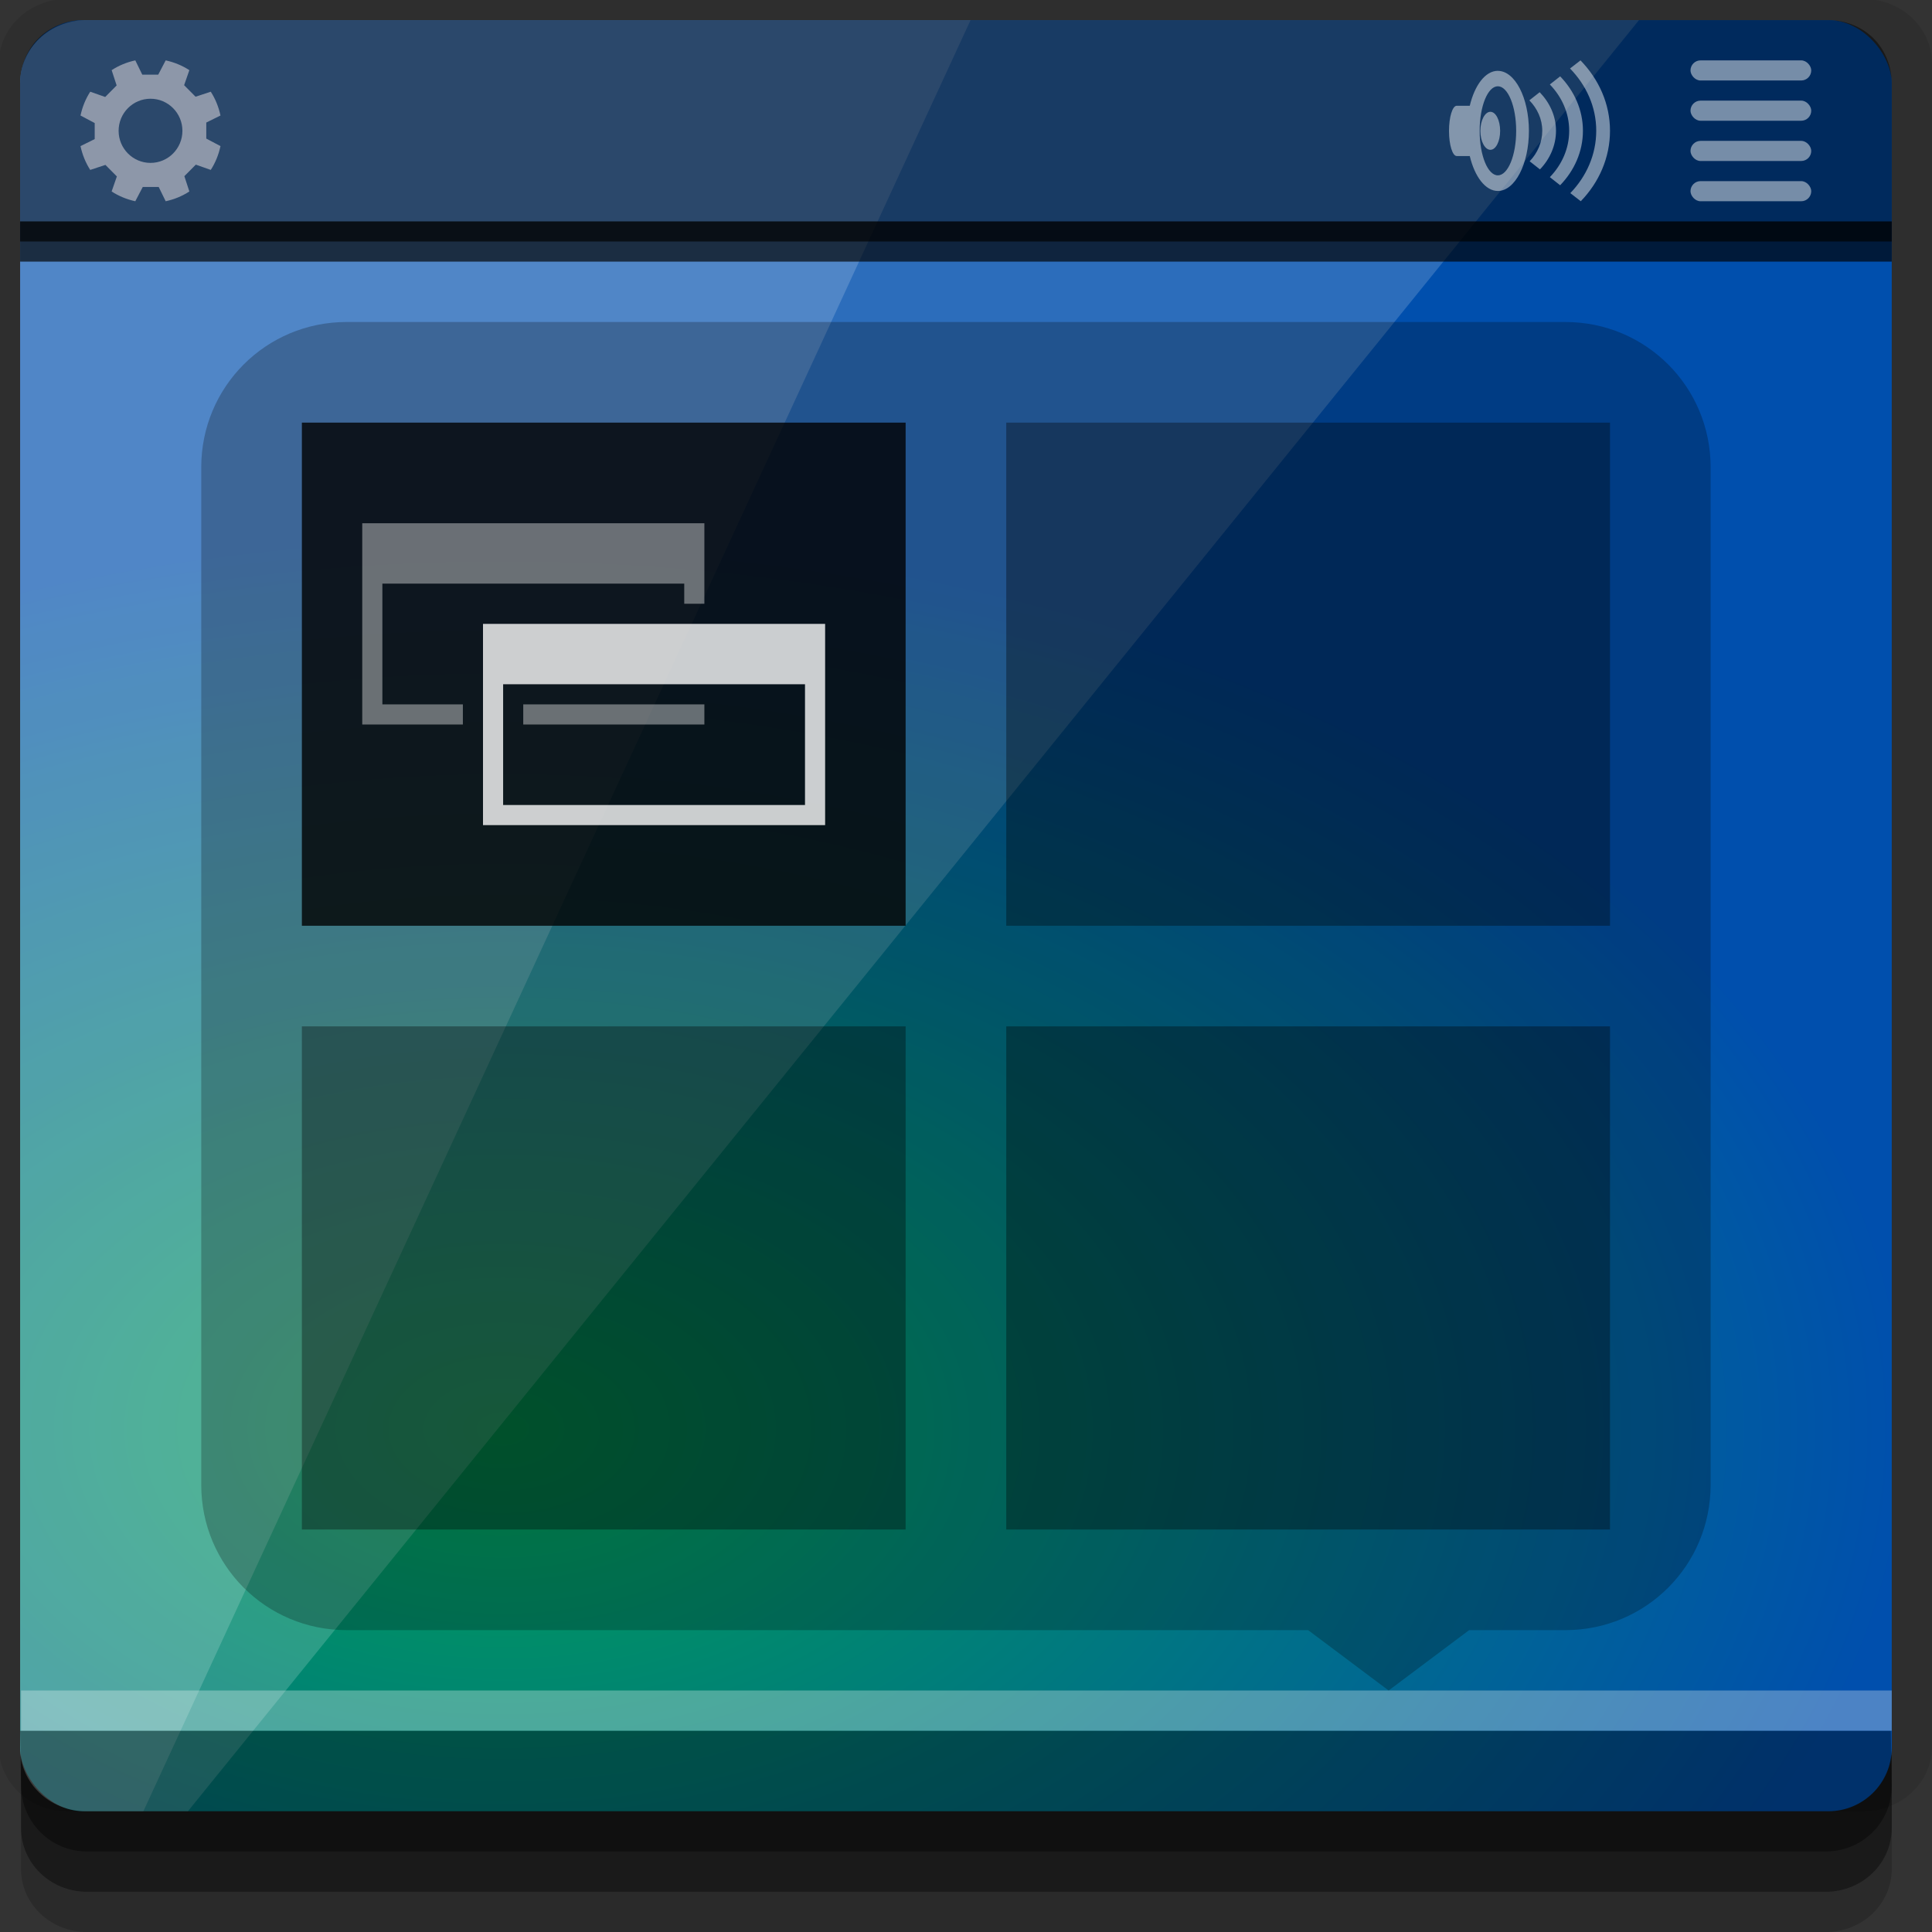 <?xml version="1.0" encoding="UTF-8" standalone="no"?>
<!-- Created with Inkscape (http://www.inkscape.org/) -->

<svg
   xmlns:dc="http://purl.org/dc/elements/1.1/"
   xmlns:cc="http://creativecommons.org/ns#"
   xmlns:rdf="http://www.w3.org/1999/02/22-rdf-syntax-ns#"
   xmlns:svg="http://www.w3.org/2000/svg"
   xmlns="http://www.w3.org/2000/svg"
   xmlns:xlink="http://www.w3.org/1999/xlink"
   xmlns:sodipodi="http://sodipodi.sourceforge.net/DTD/sodipodi-0.dtd"
   xmlns:inkscape="http://www.inkscape.org/namespaces/inkscape"
   width="96"
   height="96"
   id="svg2"
   version="1.1"
   inkscape:version="0.48.4 r9939"
   sodipodi:docname="gnome-workspace.svg">
  <rect width="100%" height="100%" fill="#333333" stroke="none"/>
  <defs
     id="defs4">
    <linearGradient
       id="linearGradient3766">
      <stop
         style="stop-color:#009f55;stop-opacity:1;"
         offset="0"
         id="stop3768" />
      <stop
         style="stop-color:#004fad;stop-opacity:1;"
         offset="1"
         id="stop3770" />
    </linearGradient>
    <radialGradient
       inkscape:collect="always"
       xlink:href="#linearGradient3766"
       id="radialGradient3778"
       cx="25"
       cy="1028.508"
       fx="25"
       fy="1028.508"
       r="46.5"
       gradientTransform="matrix(1.505,-9.7325477e-7,6.187118e-7,0.957,-12.635,43.091)"
       gradientUnits="userSpaceOnUse" />
  </defs>
  <sodipodi:namedview
     id="base"
     pagecolor="#ffffff"
     bordercolor="#666666"
     borderopacity="1.0"
     inkscape:pageopacity="0.0"
     inkscape:pageshadow="2"
     inkscape:zoom="8.5381579"
     inkscape:cx="47.57672"
     inkscape:cy="54.984554"
     inkscape:document-units="px"
     inkscape:current-layer="layer1"
     showgrid="true"
     inkscape:snap-page="true"
     inkscape:snap-global="true"
     inkscape:snap-center="true"
     inkscape:snap-object-midpoints="false"
     showguides="true"
     inkscape:guide-bbox="true"
     inkscape:snap-bbox="true"
     inkscape:object-paths="true"
     inkscape:object-nodes="true"
     inkscape:window-width="1305"
     inkscape:window-height="744"
     inkscape:window-x="61"
     inkscape:window-y="24"
     inkscape:window-maximized="1"
     inkscape:snap-midpoints="true"
     inkscape:snap-grids="true"
     inkscape:snap-to-guides="false">
    <inkscape:grid
       type="xygrid"
       id="grid3002"
       empspacing="5"
       visible="true"
       enabled="true"
       snapvisiblegridlinesonly="true" />
  </sodipodi:namedview>
  <g
     inkscape:label="Layer 1"
     inkscape:groupmode="layer"
     id="layer1"
     transform="translate(0,-956.362)">
    <rect
       style="fill:#ffffff;fill-opacity:0;fill-rule:nonzero;stroke:none"
       id="rect3775"
       width="96"
       height="96"
       x="0"
       y="956.362"
       ry="0" />
    <path
       style="fill:#000000;fill-opacity:0.096;fill-rule:nonzero;stroke:none"
       d="m 3.353,956.307 c -1.884,0 -3.411,1.432 -3.411,3.198 l 0,83.659 c 0,1.766 1.527,3.198 3.411,3.198 l 89.236,0 c 1.884,0 3.411,-1.432 3.411,-3.198 l 0,-83.659 c 0,-1.766 -1.527,-3.198 -3.411,-3.198 z"
       id="rect3772"
       inkscape:connector-curvature="0"
       sodipodi:nodetypes="sssssssss" />
    <path
       style="fill:#000000;fill-opacity:0.187;fill-rule:nonzero;stroke:none"
       d="m 1.046,1041.807 0,7.422 c 0,1.739 1.462,3.134 3.285,3.134 l 86.384,0 c 1.823,0 3.285,-1.395 3.285,-3.134 l 0,-7.422 -92.954,0 z"
       id="rect3785"
       inkscape:connector-curvature="0" />
    <path
       style="fill:#000000;fill-opacity:0.384;fill-rule:nonzero;stroke:none"
       d="m 1.046,1041.807 0,5.381 c 0,1.762 1.462,3.175 3.285,3.175 l 86.384,0 c 1.823,0 3.285,-1.413 3.285,-3.175 l 0,-5.381 -92.954,0 z"
       id="rect3783"
       inkscape:connector-curvature="0" />
    <rect
       style="fill:url(#radialGradient3778);fill-opacity:1;fill-rule:nonzero;stroke:none"
       id="rect2985-9"
       width="93"
       height="89"
       x="1"
       y="957.362"
       ry="3.151" />
    <path
       id="path3821"
       d="m 4.287,957.362 c -1.824,0 -3.287,1.4 -3.287,3.145 l 0,82.709 c 0,1.746 1.463,3.146 3.287,3.146 l 5.051,0 72.103,-89 z"
       style="fill:#ffffff;fill-opacity:0.174;fill-rule:nonzero;stroke:none"
       inkscape:connector-curvature="0"
       sodipodi:nodetypes="ssssccs" />
    <path
       style="fill:#ffffff;fill-opacity:0.174;fill-rule:nonzero;stroke:none"
       d="m 4.287,957.362 c -1.824,0 -3.287,1.4 -3.287,3.145 l 0,82.709 c 0,1.746 1.463,3.146 3.287,3.146 l 2.837,0 41.103,-89 z"
       id="rect3050"
       inkscape:connector-curvature="0"
       sodipodi:nodetypes="ssssccs" />
    <path
       style="fill:#000000;fill-opacity:0.384;fill-rule:nonzero;stroke:none"
       d="m 1,1042.362 0.046,2.746 c 0.03,1.806 1.462,3.254 3.285,3.254 l 86.384,0 c 1.823,0 3.285,-1.448 3.285,-3.254 l -0.046,-2.746 z"
       id="rect3781"
       inkscape:connector-curvature="0"
       sodipodi:nodetypes="csssscc" />
    <rect
       style="fill:#ffffff;fill-opacity:0.3;fill-rule:nonzero;stroke:none"
       id="rect3770"
       width="92.954"
       height="2"
       x="1.046"
       y="1040.362" />
    <path
       style="fill:#000000;fill-opacity:0.461;fill-rule:evenodd;stroke:none"
       d="M 94 11 L 94 4.156 C 94 3.283 93.663 2.476 93.094 1.906 C 92.524 1.337 91.717 1 90.844 1 L 4.156 1 C 3.283 1 2.476 1.337 1.906 1.906 C 1.337 2.476 1 3.283 1 4.156 L 1 11 L 94 11 z "
       id="path3776"
       transform="translate(0,956.362)" />
    <rect
       style="fill:#ffffff;fill-opacity:0.461;fill-rule:evenodd;stroke:none"
       id="rect3780"
       width="6"
       height="1"
       x="84"
       y="959.362"
       ry="0.5" />
    <rect
       ry="0.5"
       y="961.362"
       x="84"
       height="1"
       width="6"
       id="rect3782"
       style="fill:#ffffff;fill-opacity:0.461;fill-rule:evenodd;stroke:none" />
    <rect
       style="fill:#ffffff;fill-opacity:0.461;fill-rule:evenodd;stroke:none"
       id="rect3784"
       width="6"
       height="1"
       x="84"
       y="963.362"
       ry="0.5" />
    <rect
       ry="0.5"
       y="965.362"
       x="84"
       height="1"
       width="6"
       id="rect3786"
       style="fill:#ffffff;fill-opacity:0.461;fill-rule:evenodd;stroke:none" />
    <path
       style="fill:#ffffff;fill-opacity:0.463;stroke:none"
       d="m 78.534,959.362 -0.52,0.403 c 0.807,0.831 1.302,1.904 1.302,3.093 0,1.187 -0.487,2.271 -1.288,3.1 l 0.52,0.403 C 79.455,965.425 80,964.197 80,962.859 c 0,-1.342 -0.557,-2.561 -1.466,-3.497 z m -4.107,0.519 c -0.62,0 -1.151,0.713 -1.395,1.736 l -0.648,0 c -0.212,0 -0.384,0.559 -0.384,1.249 0,0.69 0.172,1.249 0.384,1.249 l 0.648,0 c 0.244,1.023 0.775,1.736 1.395,1.736 0.851,0 1.544,-1.337 1.544,-2.984 0,-1.647 -0.694,-2.984 -1.544,-2.984 z m 3.096,0.275 -0.512,0.403 c 0.597,0.618 0.961,1.418 0.961,2.299 0,0.883 -0.364,1.689 -0.961,2.306 l 0.512,0.403 c 0.701,-0.725 1.132,-1.673 1.132,-2.709 0,-1.035 -0.433,-1.98 -1.132,-2.703 z m -3.096,0.493 c 0.502,0 0.911,0.995 0.911,2.216 0,1.221 -0.409,2.21 -0.911,2.21 -0.502,0 -0.904,-0.989 -0.904,-2.21 0,-1.221 0.401,-2.216 0.904,-2.216 z m 2.078,0.295 -0.512,0.403 c 0.396,0.409 0.641,0.933 0.641,1.511 0,0.578 -0.238,1.114 -0.626,1.518 l 0.512,0.403 c 0.494,-0.513 0.797,-1.191 0.797,-1.921 0,-0.736 -0.318,-1.405 -0.811,-1.915 z m -2.448,0.973 c -0.271,0 -0.498,0.425 -0.498,0.948 0,0.523 0.227,0.941 0.498,0.941 0.271,0 0.484,-0.418 0.484,-0.941 0,-0.523 -0.213,-0.948 -0.484,-0.948 z"
       id="rect2998"
       inkscape:connector-curvature="0" />
    <path
       style="fill:#fff3f3;fill-opacity:0.463;fill-rule:evenodd;stroke:none"
       d="m 6.724,959.362 c -0.425,0.092 -0.822,0.255 -1.176,0.486 l 0.248,0.76 -0.569,0.573 -0.743,-0.262 C 4.254,961.275 4.092,961.674 4,962.102 l 0.706,0.374 0,0.797 L 4,963.622 c 0.092,0.428 0.254,0.827 0.483,1.183 l 0.755,-0.249 0.569,0.573 -0.26,0.747 c 0.354,0.23 0.751,0.393 1.176,0.486 l 0.371,-0.71 0.792,0 0.347,0.71 c 0.425,-0.092 0.822,-0.255 1.176,-0.486 l -0.248,-0.76 0.569,-0.573 0.743,0.262 c 0.229,-0.356 0.391,-0.755 0.483,-1.183 l -0.706,-0.374 0,-0.797 0.706,-0.349 c -0.092,-0.428 -0.254,-0.827 -0.483,-1.183 l -0.755,0.249 -0.569,-0.573 0.26,-0.747 c -0.354,-0.23 -0.751,-0.393 -1.176,-0.486 l -0.371,0.71 -0.792,0 -0.347,-0.71 z m 0.755,1.906 c 0.875,0 1.585,0.714 1.585,1.594 0,0.88 -0.709,1.594 -1.585,1.594 -0.875,0 -1.585,-0.714 -1.585,-1.594 0,-0.881 0.709,-1.594 1.585,-1.594 z"
       id="path3802"
       inkscape:connector-curvature="0" />
    <rect
       style="fill:#000000;fill-opacity:0.667;fill-rule:evenodd;stroke:none"
       id="rect3829"
       width="93"
       height="2"
       x="1"
       y="11"
       transform="translate(0,956.362)" />
    <rect
       y="967.362"
       x="1"
       height="1"
       width="93"
       id="rect3831"
       style="fill:#000000;fill-opacity:0.667;fill-rule:evenodd;stroke:none" />
    <path
       style="fill:#000000;fill-opacity:0.242;fill-rule:evenodd;stroke:none"
       d="M 17.219,16 C 13.218,16 10,19.218 10,23.219 l 0,50.562 C 10,77.782 13.218,81 17.219,81 L 65,81 l 4,3 4,-3 4.781,0 C 81.782,81 85,77.782 85,73.781 l 0,-50.562 C 85,19.218 81.782,16 77.781,16 z"
       transform="translate(0,956.362)"
       id="rect3841"
       inkscape:connector-curvature="0"
       sodipodi:nodetypes="sssscccsssss" />
    <rect
       style="fill:#000000;fill-opacity:0.79;fill-rule:evenodd;stroke:none"
       id="rect3833"
       width="30"
       height="25"
       x="15"
       y="977.362" />
    <rect
       style="fill:#000000;fill-opacity:0.338;fill-rule:evenodd;stroke:none"
       id="rect3835"
       width="30"
       height="25"
       x="50"
       y="977.362" />
    <rect
       style="fill:#000000;fill-opacity:0.338;fill-rule:evenodd;stroke:none"
       id="rect3837"
       width="30"
       height="25"
       x="15"
       y="1007.362" />
    <rect
       style="fill:#000000;fill-opacity:0.338;fill-rule:evenodd;stroke:none"
       id="rect3839"
       width="30"
       height="25"
       x="50"
       y="1007.362" />
    <path
       style="fill:#ffffff;fill-opacity:0.79;fill-rule:evenodd;stroke:none"
       d="M 24 31 L 24 41 L 41 41 L 41 31 L 24 31 z M 25 34 L 40 34 L 40 40 L 25 40 L 25 34 z "
       transform="translate(0,956.362)"
       id="rect3843" />
    <path
       style="fill:#ffffff;fill-opacity:0.384;fill-rule:evenodd;stroke:none"
       d="m 18,26 0,10 5,0 0,-1 -4,0 0,-6 15,0 0,1 1,0 0,-4 z m 16,9 -8,0 0,1 9,0 0,-1 z"
       transform="translate(0,956.362)"
       id="path3848"
       inkscape:connector-curvature="0"
       sodipodi:nodetypes="ccccccccccccccccc" />
  </g>
</svg>
